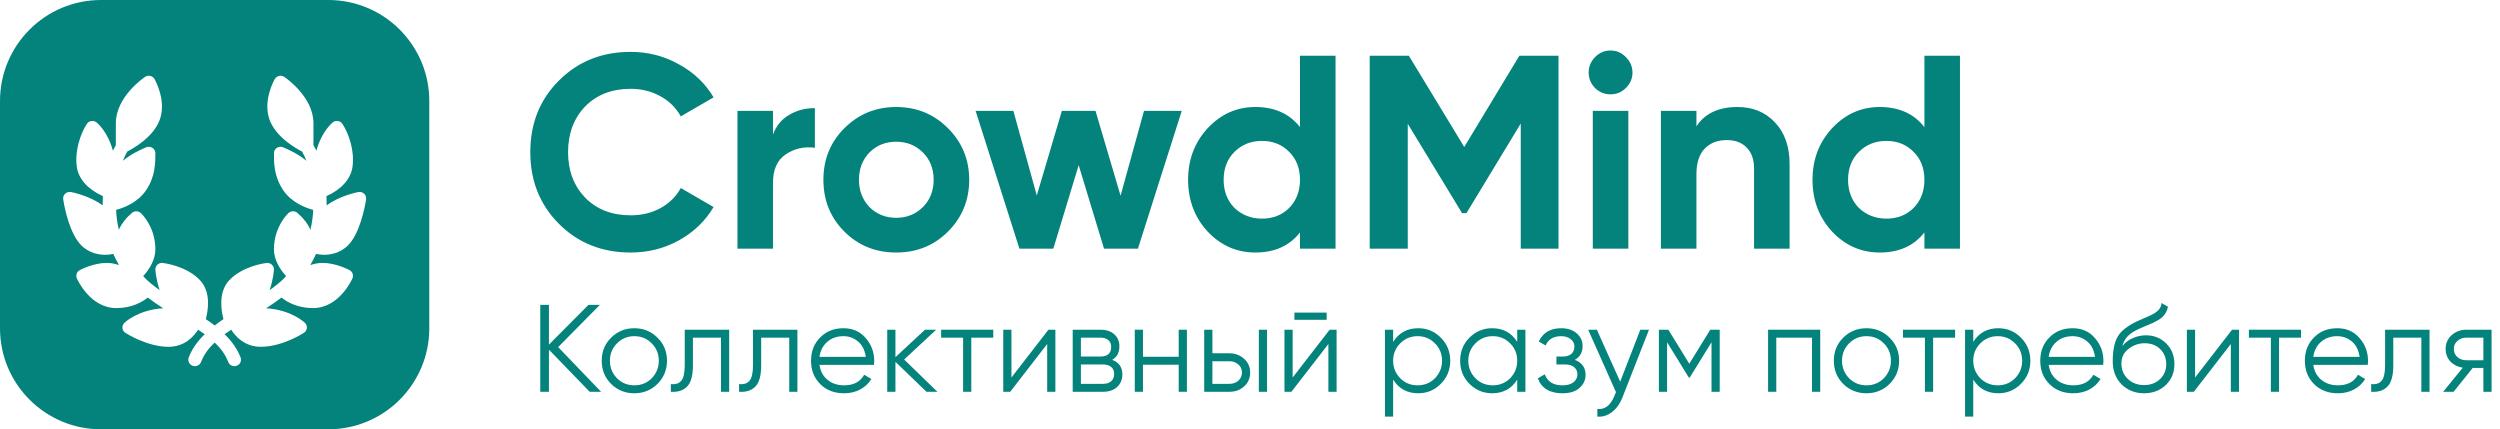 <svg width="198" height="34" viewBox="0 0 198 34" fill="none" xmlns="http://www.w3.org/2000/svg">
<path fill-rule="evenodd" clip-rule="evenodd" d="M8 0C3.582 0 0 3.582 0 8V26C0 30.418 3.582 34 8 34H26C30.418 34 34 30.418 34 26V8C34 3.582 30.418 0 26 0H8ZM11.489 6.089C11.549 6.049 11.617 6.023 11.687 6.01C11.757 5.997 11.829 5.997 11.9 6.014C12.043 6.046 12.164 6.135 12.236 6.259C12.276 6.327 13.198 7.943 12.658 9.466C12.158 10.879 10.502 11.784 10.083 11.997C9.948 12.234 9.831 12.48 9.73 12.736C10.396 12.183 11.117 11.864 11.571 11.666C11.732 11.597 11.919 11.611 12.067 11.706C12.216 11.8 12.305 11.961 12.305 12.134V12.134C12.305 12.909 12.305 13.969 11.578 15.055C10.919 16.039 9.818 16.457 9.194 16.625C9.219 17.164 9.292 17.688 9.413 18.195C9.632 17.712 9.974 17.263 10.453 16.857C10.655 16.687 10.956 16.694 11.15 16.871C11.198 16.915 12.305 17.948 12.305 19.753C12.305 20.555 11.843 21.321 11.345 21.863C11.364 21.884 11.382 21.907 11.4 21.928C11.423 21.955 11.445 21.982 11.469 22.007C11.772 22.324 12.186 22.651 12.644 22.977C12.364 22.166 12.309 21.422 12.306 21.366C12.296 21.215 12.355 21.067 12.467 20.963C12.579 20.859 12.734 20.81 12.887 20.826C12.964 20.835 14.775 21.052 15.849 22.202C16.724 23.138 16.485 24.584 16.3 25.276C16.559 25.445 16.791 25.612 17 25.779C17.209 25.612 17.441 25.445 17.699 25.276C17.515 24.584 17.277 23.138 18.152 22.202C19.226 21.052 21.038 20.835 21.114 20.826C21.266 20.81 21.421 20.859 21.533 20.963C21.645 21.068 21.705 21.215 21.695 21.366C21.691 21.422 21.638 22.166 21.351 22.983C21.811 22.654 22.227 22.325 22.532 22.007C22.556 21.982 22.578 21.955 22.6 21.928C22.619 21.907 22.637 21.884 22.656 21.863C22.158 21.32 21.696 20.554 21.696 19.753C21.696 17.948 22.803 16.915 22.85 16.871C23.043 16.694 23.345 16.686 23.547 16.857C24.026 17.263 24.368 17.713 24.587 18.196C24.707 17.689 24.782 17.165 24.807 16.625C24.183 16.457 23.082 16.039 22.424 15.055C21.696 13.969 21.696 12.908 21.696 12.134C21.696 11.961 21.785 11.799 21.933 11.706C22.082 11.611 22.268 11.597 22.43 11.668C22.884 11.865 23.605 12.184 24.271 12.737C24.17 12.481 24.053 12.234 23.918 11.997C23.498 11.785 21.842 10.879 21.342 9.466C20.803 7.943 21.725 6.327 21.764 6.259C21.836 6.135 21.958 6.046 22.1 6.014C22.24 5.98 22.391 6.009 22.511 6.089C22.606 6.152 24.826 7.659 24.826 9.764V11.498C24.908 11.641 24.988 11.785 25.059 11.933C25.472 10.41 26.315 9.724 26.362 9.687C26.477 9.599 26.627 9.562 26.77 9.586C26.915 9.61 27.042 9.691 27.121 9.812C27.635 10.59 28.102 11.992 27.916 13.231C27.772 14.19 27.039 14.997 25.856 15.535C25.865 15.763 25.87 15.992 25.87 16.223C25.87 16.23 25.869 16.238 25.869 16.245C25.868 16.253 25.868 16.26 25.868 16.267C26.906 15.498 28.292 15.226 28.381 15.209C28.544 15.179 28.716 15.228 28.838 15.341C28.96 15.454 29.019 15.618 28.995 15.781C28.984 15.867 28.691 17.883 27.866 19.066C27.264 19.931 26.391 20.18 25.666 20.18C25.429 20.18 25.221 20.148 25.031 20.108C24.894 20.412 24.742 20.707 24.575 20.992C24.896 20.891 25.222 20.822 25.541 20.822C26.61 20.822 27.644 21.373 27.687 21.396C27.923 21.524 28.021 21.804 27.915 22.046C27.873 22.142 26.857 24.4 24.792 24.4C23.559 24.4 22.734 23.918 22.294 23.568C21.909 23.861 21.5 24.143 21.074 24.414C23.074 24.54 24.106 25.527 24.152 25.572C24.262 25.68 24.317 25.831 24.302 25.984C24.287 26.136 24.202 26.274 24.072 26.358C24.003 26.404 22.357 27.466 20.653 27.466C19.401 27.466 18.675 26.681 18.311 26.115C18.119 26.239 17.937 26.36 17.787 26.468C18.407 27.066 18.806 27.68 19.053 28.305C19.077 28.368 19.089 28.434 19.087 28.502C19.086 28.569 19.07 28.635 19.043 28.696C19.015 28.758 18.975 28.813 18.925 28.859C18.876 28.905 18.817 28.942 18.753 28.966C18.689 28.99 18.621 29.002 18.552 29C18.484 28.998 18.416 28.983 18.354 28.956C18.291 28.929 18.235 28.89 18.187 28.841C18.14 28.792 18.103 28.735 18.078 28.672C17.869 28.14 17.556 27.652 17 27.136C16.444 27.652 16.132 28.14 15.922 28.672C15.898 28.735 15.861 28.792 15.813 28.841C15.766 28.89 15.71 28.929 15.647 28.956C15.521 29.011 15.377 29.015 15.248 28.966C15.184 28.942 15.125 28.905 15.075 28.859C15.026 28.813 14.986 28.758 14.958 28.696C14.93 28.635 14.915 28.569 14.913 28.502C14.912 28.434 14.923 28.368 14.948 28.305C15.194 27.68 15.594 27.066 16.214 26.468C16.064 26.36 15.881 26.239 15.689 26.115C15.325 26.681 14.6 27.466 13.348 27.466C11.644 27.466 9.998 26.404 9.928 26.358C9.798 26.274 9.714 26.137 9.699 25.984C9.684 25.831 9.738 25.68 9.849 25.572C9.895 25.527 10.927 24.54 12.926 24.414C12.501 24.143 12.091 23.861 11.707 23.568C11.266 23.918 10.441 24.4 9.209 24.4C7.143 24.4 6.128 22.142 6.086 22.046C5.98 21.804 6.079 21.524 6.314 21.396C6.357 21.373 7.391 20.822 8.46 20.822C8.779 20.822 9.105 20.891 9.427 20.993C9.259 20.707 9.107 20.412 8.969 20.108C8.78 20.148 8.572 20.18 8.335 20.18C7.609 20.18 6.737 19.931 6.135 19.066C5.31 17.883 5.017 15.867 5.005 15.781C4.982 15.618 5.041 15.454 5.162 15.341C5.284 15.228 5.456 15.179 5.619 15.209C5.707 15.226 7.095 15.498 8.133 16.268C8.133 16.261 8.132 16.253 8.132 16.246C8.131 16.238 8.131 16.23 8.131 16.223C8.131 15.992 8.136 15.762 8.146 15.534C6.953 14.987 6.229 14.184 6.086 13.231C5.899 11.993 6.367 10.59 6.879 9.812C6.959 9.691 7.085 9.609 7.23 9.585C7.371 9.561 7.523 9.599 7.639 9.687C7.686 9.724 8.529 10.41 8.942 11.933C9.012 11.785 9.093 11.641 9.174 11.498V9.764C9.174 7.659 11.395 6.152 11.489 6.089Z" fill="#03837B"/>
<path d="M44.204 27.49L47.605 31.029H46.701L43.476 27.696V31.029H42.788V24.148H43.476V27.293L46.602 24.148H47.507L44.204 27.49Z" fill="#03837B"/>
<path d="M52.069 30.409C51.565 30.901 50.955 31.147 50.241 31.147C49.514 31.147 48.901 30.901 48.403 30.409C47.905 29.911 47.656 29.299 47.656 28.571C47.656 27.844 47.905 27.234 48.403 26.743C48.901 26.245 49.514 25.996 50.241 25.996C50.962 25.996 51.571 26.245 52.069 26.743C52.574 27.234 52.826 27.844 52.826 28.571C52.826 29.292 52.574 29.905 52.069 30.409ZM48.865 29.957C49.238 30.331 49.697 30.517 50.241 30.517C50.785 30.517 51.244 30.331 51.617 29.957C51.991 29.57 52.178 29.108 52.178 28.571C52.178 28.027 51.991 27.568 51.617 27.195C51.244 26.815 50.785 26.625 50.241 26.625C49.697 26.625 49.238 26.815 48.865 27.195C48.491 27.568 48.304 28.027 48.304 28.571C48.304 29.108 48.491 29.57 48.865 29.957Z" fill="#03837B"/>
<path d="M54.231 26.113H57.751V31.029H57.102V26.743H54.88V28.935C54.88 29.754 54.723 30.318 54.408 30.626C54.1 30.934 53.674 31.068 53.13 31.029V30.419C53.51 30.459 53.789 30.367 53.966 30.144C54.143 29.921 54.231 29.518 54.231 28.935V26.113Z" fill="#03837B"/>
<path d="M59.636 26.113H63.155V31.029H62.507V26.743H60.285V28.935C60.285 29.754 60.128 30.318 59.813 30.626C59.505 30.934 59.079 31.068 58.535 31.029V30.419C58.915 30.459 59.194 30.367 59.371 30.144C59.548 29.921 59.636 29.518 59.636 28.935V26.113Z" fill="#03837B"/>
<path d="M66.8 25.996C67.534 25.996 68.121 26.254 68.56 26.772C69.012 27.283 69.238 27.89 69.238 28.591C69.238 28.623 69.232 28.725 69.219 28.895H64.903C64.969 29.387 65.178 29.78 65.532 30.075C65.886 30.37 66.329 30.517 66.859 30.517C67.607 30.517 68.134 30.239 68.442 29.682L69.012 30.016C68.796 30.37 68.498 30.649 68.118 30.852C67.744 31.048 67.322 31.147 66.85 31.147C66.076 31.147 65.447 30.904 64.962 30.419C64.477 29.934 64.235 29.318 64.235 28.571C64.235 27.831 64.474 27.218 64.952 26.733C65.431 26.241 66.047 25.996 66.8 25.996ZM66.8 26.625C66.289 26.625 65.86 26.775 65.513 27.077C65.172 27.378 64.969 27.775 64.903 28.266H68.57C68.498 27.742 68.298 27.339 67.97 27.057C67.629 26.769 67.24 26.625 66.8 26.625Z" fill="#03837B"/>
<path d="M71.607 28.473L74.242 31.029H73.377L70.919 28.66V31.029H70.27V26.113H70.919V28.286L73.259 26.113H74.144L71.607 28.473Z" fill="#03837B"/>
<path d="M74.538 26.113H78.667V26.743H76.927V31.029H76.278V26.743H74.538V26.113Z" fill="#03837B"/>
<path d="M80.106 29.898L83.036 26.113H83.586V31.029H82.938V27.244L80.008 31.029H79.458V26.113H80.106V29.898Z" fill="#03837B"/>
<path d="M88.084 28.502C88.622 28.699 88.891 29.082 88.891 29.652C88.891 30.059 88.753 30.39 88.478 30.645C88.209 30.901 87.832 31.029 87.347 31.029H84.958V26.113H87.15C87.622 26.113 87.989 26.235 88.251 26.477C88.52 26.72 88.655 27.038 88.655 27.431C88.655 27.922 88.465 28.279 88.084 28.502ZM87.15 26.743H85.607V28.237H87.15C87.721 28.237 88.006 27.981 88.006 27.47C88.006 27.241 87.93 27.064 87.78 26.939C87.635 26.808 87.426 26.743 87.15 26.743ZM85.607 30.4H87.347C87.635 30.4 87.855 30.331 88.006 30.193C88.163 30.055 88.242 29.862 88.242 29.613C88.242 29.377 88.163 29.194 88.006 29.063C87.855 28.932 87.635 28.866 87.347 28.866H85.607V30.4Z" fill="#03837B"/>
<path d="M93.353 28.256V26.113H94.002V31.029H93.353V28.886H90.522V31.029H89.874V26.113H90.522V28.256H93.353Z" fill="#03837B"/>
<path d="M96.023 27.981H97.37C97.822 27.981 98.209 28.125 98.53 28.414C98.851 28.696 99.011 29.059 99.011 29.505C99.011 29.957 98.851 30.324 98.53 30.606C98.222 30.888 97.835 31.029 97.37 31.029H95.374V26.113H96.023V27.981ZM99.7 31.029V26.113H100.348V31.029H99.7ZM96.023 30.4H97.37C97.652 30.4 97.888 30.318 98.078 30.154C98.268 29.983 98.363 29.767 98.363 29.505C98.363 29.243 98.268 29.03 98.078 28.866C97.888 28.696 97.652 28.61 97.37 28.61H96.023V30.4Z" fill="#03837B"/>
<path d="M105.072 25.327H102.516V24.757H105.072V25.327ZM102.378 29.898L105.308 26.113H105.858V31.029H105.209V27.244L102.28 31.029H101.729V26.113H102.378V29.898Z" fill="#03837B"/>
<path d="M112.322 25.996C113.024 25.996 113.62 26.245 114.112 26.743C114.61 27.241 114.859 27.85 114.859 28.571C114.859 29.292 114.61 29.901 114.112 30.4C113.62 30.898 113.024 31.147 112.322 31.147C111.451 31.147 110.789 30.786 110.337 30.065V32.995H109.688V26.113H110.337V27.077C110.789 26.356 111.451 25.996 112.322 25.996ZM110.897 29.957C111.271 30.331 111.729 30.517 112.273 30.517C112.817 30.517 113.276 30.331 113.649 29.957C114.023 29.57 114.21 29.108 114.21 28.571C114.21 28.027 114.023 27.568 113.649 27.195C113.276 26.815 112.817 26.625 112.273 26.625C111.729 26.625 111.271 26.815 110.897 27.195C110.523 27.568 110.337 28.027 110.337 28.571C110.337 29.108 110.523 29.57 110.897 29.957Z" fill="#03837B"/>
<path d="M120.164 27.077V26.113H120.813V31.029H120.164V30.065C119.712 30.786 119.05 31.147 118.179 31.147C117.478 31.147 116.878 30.898 116.38 30.4C115.888 29.901 115.643 29.292 115.643 28.571C115.643 27.85 115.888 27.241 116.38 26.743C116.878 26.245 117.478 25.996 118.179 25.996C119.05 25.996 119.712 26.356 120.164 27.077ZM116.852 29.957C117.225 30.331 117.684 30.517 118.228 30.517C118.772 30.517 119.231 30.331 119.604 29.957C119.978 29.57 120.164 29.108 120.164 28.571C120.164 28.027 119.978 27.568 119.604 27.195C119.231 26.815 118.772 26.625 118.228 26.625C117.684 26.625 117.225 26.815 116.852 27.195C116.478 27.568 116.291 28.027 116.291 28.571C116.291 29.108 116.478 29.57 116.852 29.957Z" fill="#03837B"/>
<path d="M124.723 28.502C125.293 28.719 125.578 29.112 125.578 29.682C125.578 30.095 125.418 30.442 125.097 30.724C124.789 31.006 124.337 31.147 123.74 31.147C122.744 31.147 122.095 30.753 121.794 29.967L122.344 29.643C122.554 30.226 123.019 30.517 123.74 30.517C124.114 30.517 124.405 30.439 124.615 30.282C124.825 30.118 124.93 29.905 124.93 29.643C124.93 29.407 124.844 29.22 124.674 29.082C124.504 28.938 124.274 28.866 123.986 28.866H123.268V28.237H123.789C124.071 28.237 124.291 28.168 124.448 28.03C124.612 27.886 124.694 27.69 124.694 27.441C124.694 27.205 124.595 27.011 124.399 26.861C124.209 26.703 123.956 26.625 123.642 26.625C123.032 26.625 122.623 26.87 122.413 27.362L121.872 27.047C122.2 26.346 122.79 25.996 123.642 25.996C124.166 25.996 124.579 26.133 124.88 26.408C125.189 26.677 125.343 27.008 125.343 27.401C125.343 27.906 125.136 28.273 124.723 28.502Z" fill="#03837B"/>
<path d="M128.319 30.232L129.911 26.113H130.6L128.496 31.481C128.299 31.979 128.024 32.362 127.67 32.631C127.323 32.906 126.936 33.028 126.51 32.995V32.385C127.1 32.457 127.549 32.117 127.857 31.363L127.985 31.058L125.783 26.113H126.471L128.319 30.232Z" fill="#03837B"/>
<path d="M135.453 26.113H136.201V31.029H135.552V27.106L133.831 29.898H133.753L132.033 27.106V31.029H131.384V26.113H132.131L133.792 28.807L135.453 26.113Z" fill="#03837B"/>
<path d="M140.033 26.113H144.162V31.029H143.513V26.743H140.682V31.029H140.033V26.113Z" fill="#03837B"/>
<path d="M149.653 30.409C149.148 30.901 148.539 31.147 147.825 31.147C147.097 31.147 146.484 30.901 145.986 30.409C145.488 29.911 145.239 29.299 145.239 28.571C145.239 27.844 145.488 27.234 145.986 26.743C146.484 26.245 147.097 25.996 147.825 25.996C148.545 25.996 149.155 26.245 149.653 26.743C150.158 27.234 150.41 27.844 150.41 28.571C150.41 29.292 150.158 29.905 149.653 30.409ZM146.448 29.957C146.822 30.331 147.281 30.517 147.825 30.517C148.368 30.517 148.827 30.331 149.201 29.957C149.574 29.57 149.761 29.108 149.761 28.571C149.761 28.027 149.574 27.568 149.201 27.195C148.827 26.815 148.368 26.625 147.825 26.625C147.281 26.625 146.822 26.815 146.448 27.195C146.075 27.568 145.888 28.027 145.888 28.571C145.888 29.108 146.075 29.57 146.448 29.957Z" fill="#03837B"/>
<path d="M150.714 26.113H154.843V26.743H153.103V31.029H152.454V26.743H150.714V26.113Z" fill="#03837B"/>
<path d="M158.268 25.996C158.969 25.996 159.565 26.245 160.057 26.743C160.555 27.241 160.804 27.85 160.804 28.571C160.804 29.292 160.555 29.901 160.057 30.4C159.565 30.898 158.969 31.147 158.268 31.147C157.396 31.147 156.734 30.786 156.282 30.065V32.995H155.633V26.113H156.282V27.077C156.734 26.356 157.396 25.996 158.268 25.996ZM156.842 29.957C157.216 30.331 157.675 30.517 158.219 30.517C158.763 30.517 159.221 30.331 159.595 29.957C159.968 29.57 160.155 29.108 160.155 28.571C160.155 28.027 159.968 27.568 159.595 27.195C159.221 26.815 158.763 26.625 158.219 26.625C157.675 26.625 157.216 26.815 156.842 27.195C156.469 27.568 156.282 28.027 156.282 28.571C156.282 29.108 156.469 29.57 156.842 29.957Z" fill="#03837B"/>
<path d="M164.154 25.996C164.888 25.996 165.474 26.254 165.913 26.772C166.365 27.283 166.592 27.89 166.592 28.591C166.592 28.623 166.585 28.725 166.572 28.895H162.256C162.322 29.387 162.532 29.78 162.885 30.075C163.239 30.37 163.682 30.517 164.213 30.517C164.96 30.517 165.487 30.239 165.795 29.682L166.365 30.016C166.149 30.37 165.851 30.649 165.471 30.852C165.097 31.048 164.675 31.147 164.203 31.147C163.429 31.147 162.8 30.904 162.315 30.419C161.83 29.934 161.588 29.318 161.588 28.571C161.588 27.831 161.827 27.218 162.305 26.733C162.784 26.241 163.4 25.996 164.154 25.996ZM164.154 26.625C163.642 26.625 163.213 26.775 162.866 27.077C162.525 27.378 162.322 27.775 162.256 28.266H165.923C165.851 27.742 165.651 27.339 165.323 27.057C164.983 26.769 164.593 26.625 164.154 26.625Z" fill="#03837B"/>
<path d="M169.806 31.147C169.105 31.147 168.515 30.914 168.036 30.449C167.565 29.977 167.329 29.367 167.329 28.62C167.329 27.781 167.453 27.139 167.702 26.694C167.951 26.241 168.456 25.832 169.216 25.465C169.459 25.353 169.649 25.268 169.786 25.209C170.016 25.117 170.196 25.039 170.327 24.973C170.897 24.711 171.185 24.387 171.192 24L171.703 24.295C171.67 24.459 171.618 24.606 171.546 24.737C171.461 24.881 171.375 24.996 171.29 25.081C171.212 25.166 171.087 25.258 170.917 25.357C170.805 25.422 170.671 25.494 170.514 25.573L170.022 25.779L169.56 25.976C169.108 26.172 168.77 26.379 168.548 26.595C168.331 26.805 168.177 27.08 168.086 27.421C168.295 27.139 168.571 26.926 168.911 26.782C169.252 26.631 169.596 26.556 169.944 26.556C170.599 26.556 171.14 26.772 171.566 27.205C171.998 27.631 172.214 28.178 172.214 28.846C172.214 29.508 171.985 30.059 171.526 30.498C171.074 30.93 170.501 31.147 169.806 31.147ZM168.528 30.016C168.869 30.337 169.295 30.498 169.806 30.498C170.317 30.498 170.736 30.344 171.064 30.036C171.398 29.721 171.566 29.325 171.566 28.846C171.566 28.361 171.408 27.965 171.094 27.657C170.786 27.342 170.373 27.185 169.855 27.185C169.39 27.185 168.967 27.332 168.587 27.627C168.207 27.909 168.017 28.296 168.017 28.787C168.017 29.285 168.187 29.695 168.528 30.016Z" fill="#03837B"/>
<path d="M173.85 29.898L176.779 26.113H177.33V31.029H176.681V27.244L173.752 31.029H173.201V26.113H173.85V29.898Z" fill="#03837B"/>
<path d="M178.112 26.113H182.241V26.743H180.501V31.029H179.852V26.743H178.112V26.113Z" fill="#03837B"/>
<path d="M185.11 25.996C185.844 25.996 186.431 26.254 186.87 26.772C187.322 27.283 187.548 27.89 187.548 28.591C187.548 28.623 187.542 28.725 187.529 28.895H183.213C183.279 29.387 183.488 29.78 183.842 30.075C184.196 30.37 184.638 30.517 185.169 30.517C185.916 30.517 186.444 30.239 186.752 29.682L187.322 30.016C187.106 30.37 186.808 30.649 186.428 30.852C186.054 31.048 185.631 31.147 185.159 31.147C184.386 31.147 183.757 30.904 183.272 30.419C182.787 29.934 182.545 29.318 182.545 28.571C182.545 27.831 182.784 27.218 183.262 26.733C183.741 26.241 184.357 25.996 185.11 25.996ZM185.11 26.625C184.599 26.625 184.17 26.775 183.823 27.077C183.482 27.378 183.279 27.775 183.213 28.266H186.88C186.808 27.742 186.608 27.339 186.28 27.057C185.939 26.769 185.549 26.625 185.11 26.625Z" fill="#03837B"/>
<path d="M188.899 26.113H192.419V31.029H191.77V26.743H189.548V28.935C189.548 29.754 189.391 30.318 189.076 30.626C188.768 30.934 188.342 31.068 187.798 31.029V30.419C188.179 30.459 188.457 30.367 188.634 30.144C188.811 29.921 188.899 29.518 188.899 28.935V26.113Z" fill="#03837B"/>
<path d="M195.336 26.113H197.332V31.029H196.683V29.141H195.838L194.324 31.029H193.498L195.051 29.122C194.652 29.063 194.324 28.899 194.068 28.63C193.819 28.355 193.695 28.024 193.695 27.637C193.695 27.198 193.852 26.834 194.167 26.546C194.494 26.258 194.884 26.113 195.336 26.113ZM195.336 28.532H196.683V26.743H195.336C195.055 26.743 194.819 26.828 194.629 26.998C194.439 27.162 194.344 27.375 194.344 27.637C194.344 27.899 194.439 28.116 194.629 28.286C194.819 28.45 195.055 28.532 195.336 28.532Z" fill="#03837B"/>
<path d="M49.945 20C47.661 20 45.762 19.236 44.248 17.708C42.749 16.195 42 14.31 42 12.055C42 9.784 42.749 7.9 44.248 6.401C45.762 4.873 47.661 4.109 49.945 4.109C51.328 4.109 52.601 4.437 53.765 5.091C54.944 5.732 55.861 6.605 56.516 7.711L53.918 9.217C53.54 8.533 53.001 8.002 52.303 7.623C51.604 7.231 50.819 7.034 49.945 7.034C48.461 7.034 47.261 7.5 46.344 8.431C45.442 9.377 44.99 10.585 44.99 12.055C44.99 13.51 45.442 14.71 46.344 15.656C47.261 16.587 48.461 17.053 49.945 17.053C50.819 17.053 51.604 16.864 52.303 16.486C53.016 16.093 53.554 15.562 53.918 14.892L56.516 16.398C55.861 17.504 54.944 18.385 53.765 19.04C52.601 19.68 51.328 20 49.945 20Z" fill="#03837B"/>
<path d="M61.221 8.78V10.658C61.469 9.974 61.891 9.457 62.487 9.108C63.084 8.744 63.768 8.562 64.539 8.562V11.705C63.681 11.589 62.91 11.764 62.226 12.229C61.556 12.68 61.221 13.43 61.221 14.477V19.694H58.406V8.78H61.221Z" fill="#03837B"/>
<path d="M75.08 18.341C73.974 19.447 72.606 20 70.976 20C69.347 20 67.979 19.447 66.873 18.341C65.767 17.235 65.214 15.867 65.214 14.237C65.214 12.622 65.767 11.261 66.873 10.155C67.993 9.035 69.361 8.475 70.976 8.475C72.592 8.475 73.96 9.035 75.08 10.155C76.201 11.276 76.761 12.637 76.761 14.237C76.761 15.853 76.201 17.221 75.08 18.341ZM68.859 16.398C69.427 16.966 70.132 17.25 70.976 17.25C71.82 17.25 72.526 16.966 73.094 16.398C73.661 15.831 73.945 15.111 73.945 14.237C73.945 13.364 73.661 12.644 73.094 12.076C72.526 11.509 71.82 11.225 70.976 11.225C70.132 11.225 69.427 11.509 68.859 12.076C68.306 12.659 68.029 13.379 68.029 14.237C68.029 15.096 68.306 15.816 68.859 16.398Z" fill="#03837B"/>
<path d="M88.749 15.503L90.605 8.78H93.595L90.124 19.694H87.439L85.431 13.081L83.423 19.694H80.738L77.268 8.78H80.258L82.113 15.482L84.1 8.78H86.763L88.749 15.503Z" fill="#03837B"/>
<path d="M102.959 10.068V4.415H105.775V19.694H102.959V18.407C102.13 19.469 100.951 20 99.423 20C97.953 20 96.695 19.447 95.647 18.341C94.614 17.221 94.097 15.853 94.097 14.237C94.097 12.637 94.614 11.276 95.647 10.155C96.695 9.035 97.953 8.475 99.423 8.475C100.951 8.475 102.13 9.006 102.959 10.068ZM97.764 16.464C98.361 17.031 99.088 17.315 99.947 17.315C100.82 17.315 101.54 17.031 102.108 16.464C102.675 15.882 102.959 15.14 102.959 14.237C102.959 13.335 102.675 12.6 102.108 12.033C101.54 11.451 100.82 11.16 99.947 11.16C99.074 11.16 98.346 11.451 97.764 12.033C97.197 12.6 96.913 13.335 96.913 14.237C96.913 15.14 97.197 15.882 97.764 16.464Z" fill="#03837B"/>
<path d="M120.334 4.415H123.433V19.694H120.443V9.784L116.143 16.879H115.794L111.494 9.806V19.694H108.481V4.415H111.581L115.968 11.64L120.334 4.415Z" fill="#03837B"/>
<path d="M127.547 7.471C127.081 7.471 126.673 7.303 126.324 6.969C125.989 6.619 125.822 6.212 125.822 5.746C125.822 5.281 125.989 4.873 126.324 4.524C126.673 4.175 127.081 4 127.547 4C128.027 4 128.434 4.175 128.769 4.524C129.118 4.873 129.293 5.281 129.293 5.746C129.293 6.212 129.118 6.619 128.769 6.969C128.434 7.303 128.027 7.471 127.547 7.471ZM128.965 19.694H126.15V8.78H128.965V19.694Z" fill="#03837B"/>
<path d="M137.611 8.475C138.819 8.475 139.801 8.875 140.558 9.675C141.343 10.49 141.736 11.596 141.736 12.993V19.694H138.921V13.342C138.921 12.629 138.724 12.076 138.331 11.684C137.953 11.291 137.429 11.094 136.76 11.094C136.017 11.094 135.428 11.327 134.991 11.793C134.569 12.244 134.358 12.913 134.358 13.801V19.694H131.543V8.78H134.358V10.003C135.028 8.984 136.112 8.475 137.611 8.475Z" fill="#03837B"/>
<path d="M152.414 10.068V4.415H155.229V19.694H152.414V18.407C151.584 19.469 150.405 20 148.877 20C147.408 20 146.149 19.447 145.101 18.341C144.068 17.221 143.551 15.853 143.551 14.237C143.551 12.637 144.068 11.276 145.101 10.155C146.149 9.035 147.408 8.475 148.877 8.475C150.405 8.475 151.584 9.006 152.414 10.068ZM147.218 16.464C147.815 17.031 148.543 17.315 149.401 17.315C150.274 17.315 150.995 17.031 151.562 16.464C152.13 15.882 152.414 15.14 152.414 14.237C152.414 13.335 152.13 12.6 151.562 12.033C150.995 11.451 150.274 11.16 149.401 11.16C148.528 11.16 147.801 11.451 147.218 12.033C146.651 12.6 146.367 13.335 146.367 14.237C146.367 15.14 146.651 15.882 147.218 16.464Z" fill="#03837B"/>
</svg>
